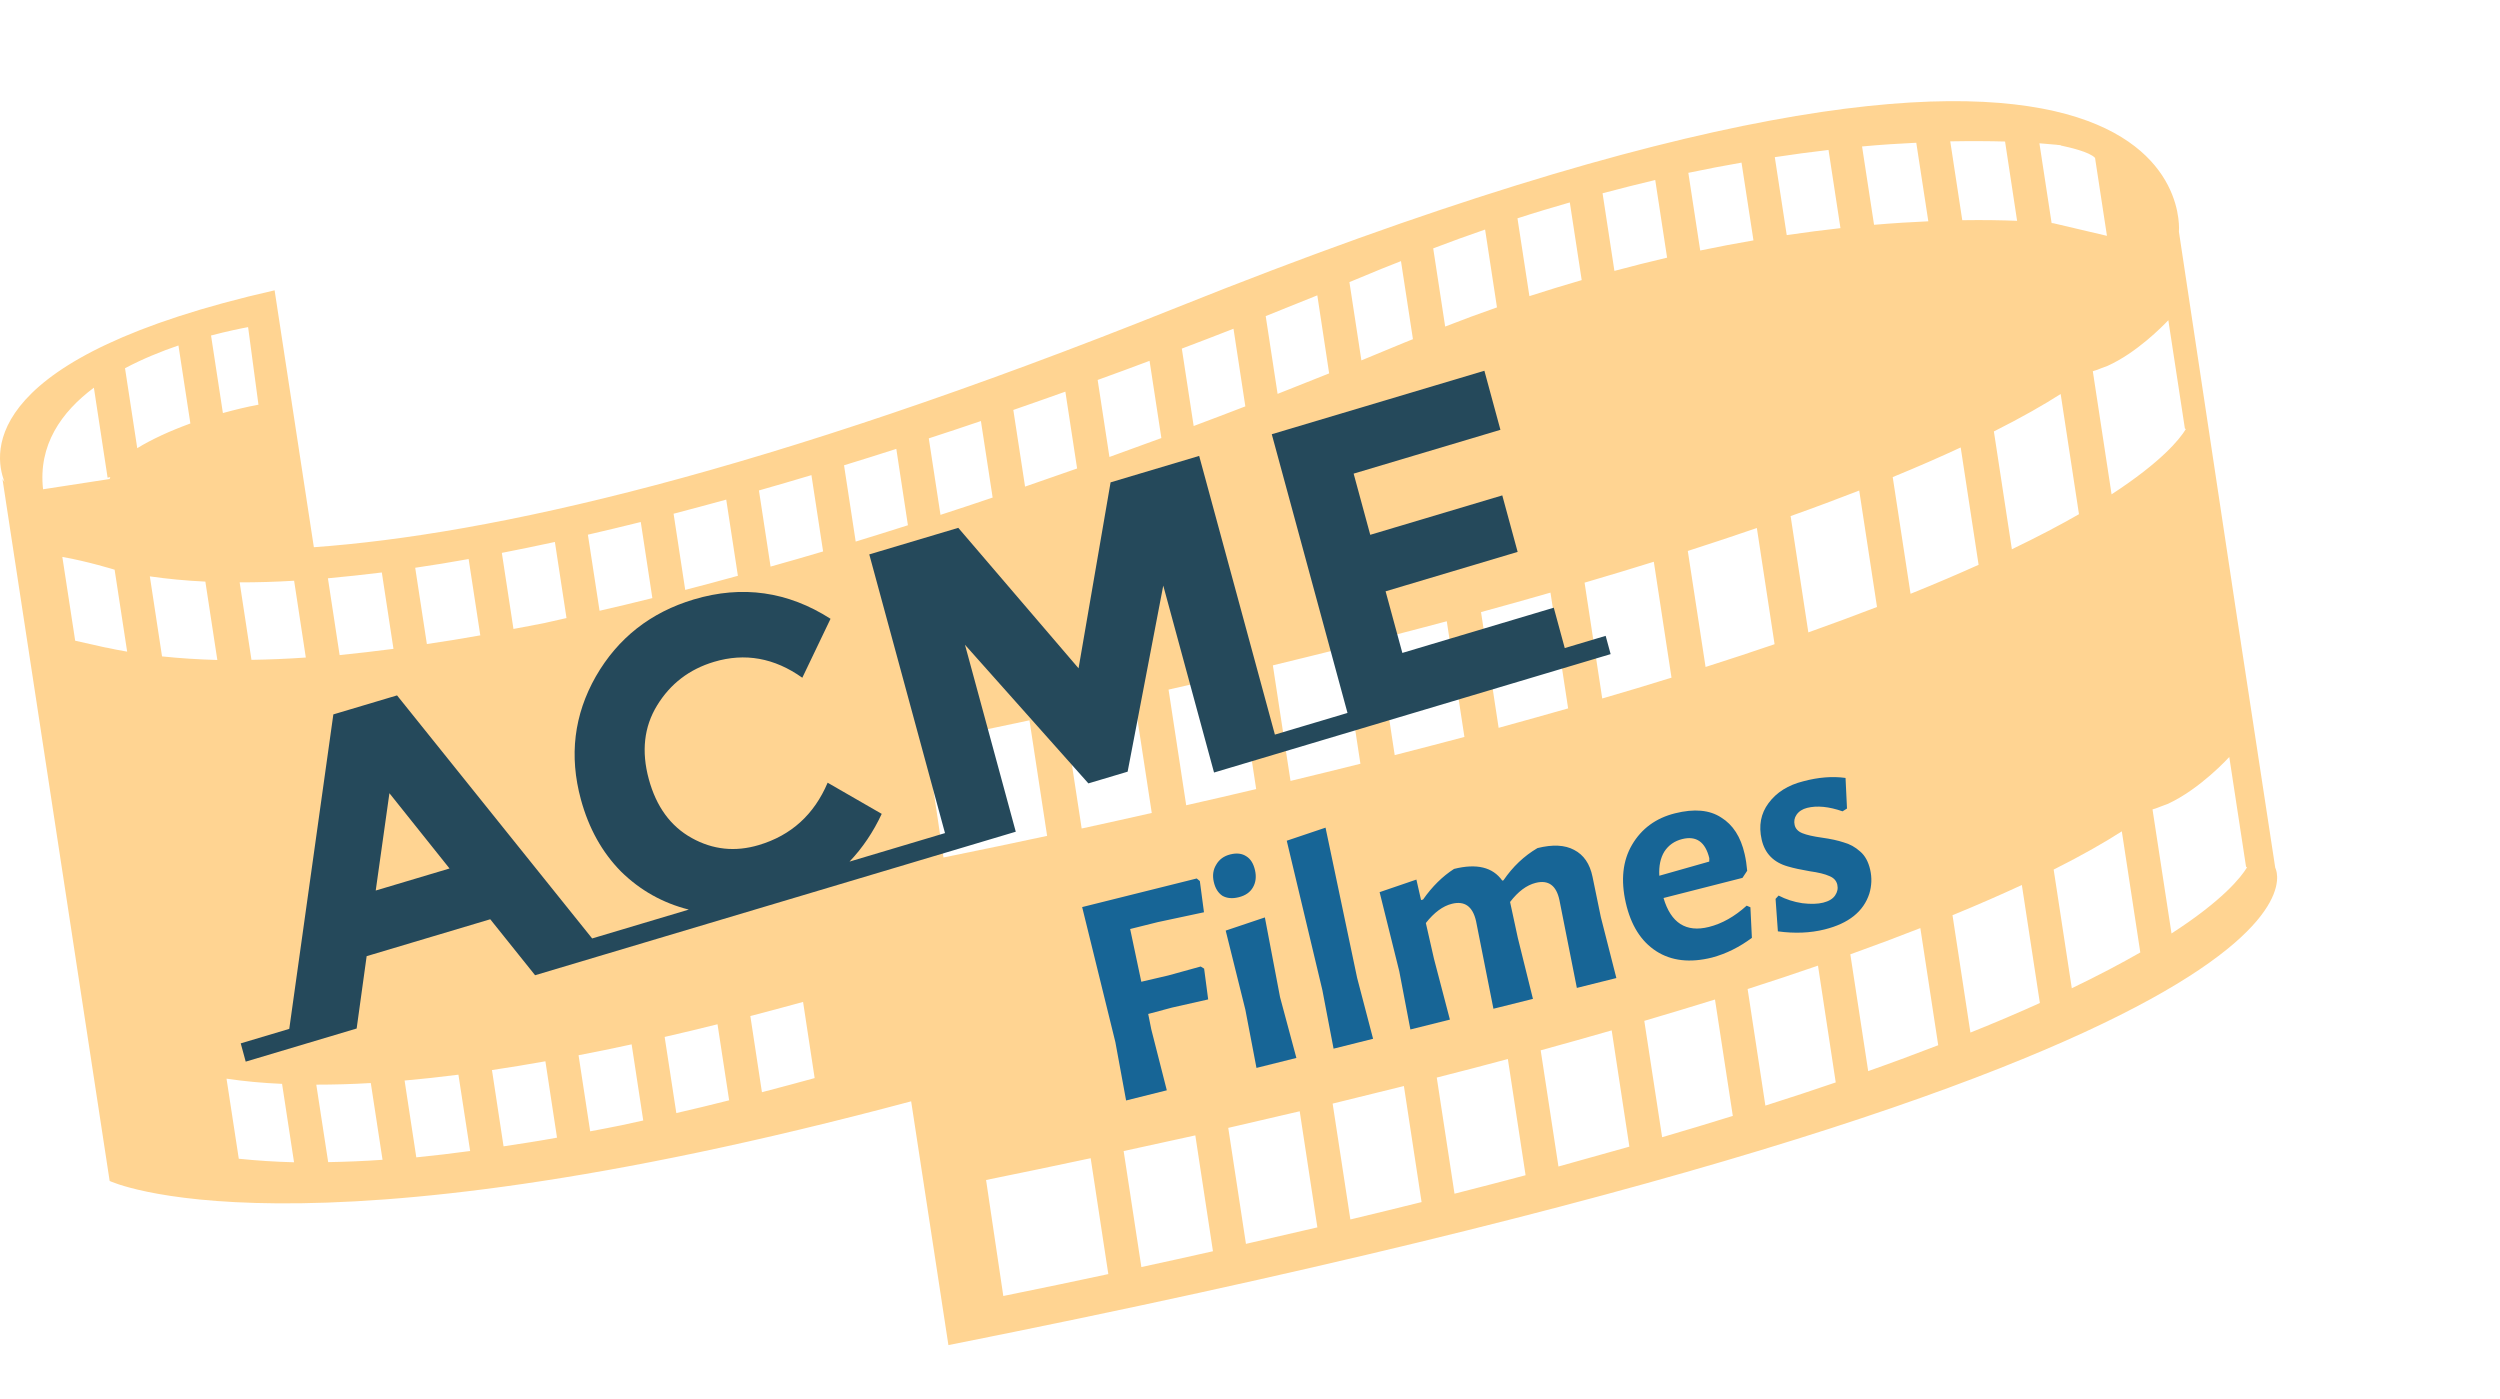 <svg width="159" height="89" viewBox="0 0 159 89" fill="none" xmlns="http://www.w3.org/2000/svg">
<path d="M142.174 38.604L138.579 14.735C138.579 14.735 140.666 -6.831 74.847 19.556C48.385 30.165 31.142 34 19.961 34.803L17.465 18.464C-1.134 22.688 -0.466 28.727 0.29 30.654C0.2 30.538 0.157 30.468 0.157 30.468L6.974 75.109C6.974 75.109 18.471 80.596 57.949 70.044L60.319 85.549C151.63 67.376 144.706 55.192 144.706 55.192L142.174 38.604ZM5.971 24.657L6.843 30.382L7.014 30.343C7.012 30.382 6.972 30.424 6.979 30.465L2.739 31.118C2.423 28.308 3.897 26.206 5.971 24.657ZM6.774 41.189V41.194L6.463 41.128C6.42 41.117 6.375 41.111 6.334 41.097L4.782 40.75L3.964 35.419C5.607 35.711 7.29 36.233 7.29 36.233L8.087 41.444C7.637 41.372 7.205 41.281 6.774 41.189ZM7.951 23.418C9.074 22.824 10.243 22.349 11.349 21.971L12.108 26.933C10.795 27.411 9.618 27.955 8.729 28.505L7.951 23.418ZM10.305 41.747L9.53 36.657C10.643 36.818 11.815 36.932 13.061 36.99L13.822 41.975C12.602 41.941 11.432 41.866 10.305 41.747ZM13.422 21.338C14.464 21.063 15.313 20.891 15.779 20.805L16.438 25.739C15.672 25.878 14.921 26.067 14.176 26.27L13.422 21.338ZM15.187 73.696L14.407 68.603C15.52 68.77 16.694 68.881 17.94 68.934L18.701 73.921C17.481 73.89 16.309 73.812 15.187 73.696ZM15.993 41.966L15.242 37.038C16.352 37.041 17.508 37.007 18.706 36.935L19.45 41.819C18.266 41.903 17.118 41.947 15.993 41.966ZM20.872 73.912L20.116 68.984C21.231 68.984 22.384 68.953 23.583 68.881L24.329 73.762C23.145 73.848 21.997 73.89 20.872 73.912ZM21.6 41.664L20.855 36.779C21.968 36.679 23.11 36.552 24.284 36.41L25.024 41.267C23.863 41.414 22.72 41.555 21.6 41.664ZM26.477 73.607L25.732 68.722C26.847 68.625 27.989 68.498 29.156 68.35L29.901 73.204C28.738 73.362 27.596 73.499 26.477 73.607ZM27.149 40.961L26.407 36.11C27.523 35.947 28.654 35.763 29.805 35.555L30.547 40.409C29.401 40.617 28.269 40.795 27.149 40.961ZM32.026 72.907L31.289 68.056C32.4 67.892 33.531 67.704 34.687 67.498L35.426 72.355C34.278 72.566 33.148 72.738 32.026 72.907ZM34.649 39.62C33.981 39.759 33.317 39.873 32.656 40.001L31.917 35.163C33.023 34.95 34.15 34.714 35.291 34.469L36.03 39.309C35.574 39.412 35.108 39.523 34.649 39.62ZM39.528 71.566C38.858 71.707 38.199 71.824 37.535 71.952L36.796 67.112C37.904 66.901 39.031 66.671 40.172 66.421L40.91 71.263C40.453 71.358 39.987 71.466 39.528 71.566ZM38.132 38.845L37.39 34.006C38.496 33.75 39.618 33.484 40.753 33.2L41.49 38.04C40.37 38.318 39.248 38.593 38.132 38.845ZM43.014 70.791L42.272 65.949C43.378 65.696 44.5 65.427 45.634 65.143L46.374 69.98C45.247 70.264 44.129 70.538 43.014 70.791ZM43.58 37.518L42.84 32.673C43.946 32.384 45.063 32.084 46.188 31.776L46.93 36.621C45.817 36.929 44.7 37.227 43.58 37.518ZM48.459 69.464L47.722 64.621C48.832 64.333 49.947 64.033 51.075 63.722L51.812 68.567C50.694 68.875 49.577 69.172 48.459 69.464ZM49.008 36.035L48.269 31.193C49.372 30.879 50.487 30.554 51.607 30.218L52.349 35.072C51.241 35.402 50.128 35.722 49.008 36.035ZM54.422 34.444L53.681 29.593C54.781 29.255 55.889 28.908 57.005 28.549L57.744 33.406C56.646 33.758 55.54 34.1 54.422 34.444ZM137.906 20.366L138.957 27.244L139.016 27.297C138.631 27.933 137.468 29.374 134.296 31.44L133.103 23.61C133.293 23.56 133.481 23.485 133.669 23.407C133.816 23.351 133.942 23.304 134.044 23.268C135.882 22.441 137.533 20.761 137.906 20.366ZM130.806 9.207L130.811 9.21C130.932 9.221 131.029 9.229 131.065 9.235V9.254C131.607 9.368 132.901 9.662 133.245 10.043L134.002 14.999L130.599 14.199C130.594 14.199 130.523 14.191 130.482 14.186L129.707 9.113C130.211 9.151 130.573 9.185 130.806 9.207ZM132.223 32.703C131.02 33.395 129.603 34.139 127.955 34.933L126.811 27.439C128.63 26.525 130.014 25.726 131.058 25.059L132.223 32.703ZM127.522 9.001L128.288 14.044C127.377 14.008 126.205 13.983 124.8 14.005L124.036 8.99C125.375 8.965 126.547 8.974 127.522 9.001ZM124.7 28.458L125.839 35.922C124.531 36.51 123.092 37.127 121.511 37.765L120.377 30.343C121.999 29.677 123.43 29.049 124.7 28.458ZM121.875 9.079L122.641 14.075C121.578 14.122 120.434 14.191 119.19 14.297L118.427 9.315C119.664 9.201 120.8 9.129 121.875 9.079ZM119.378 38.604C118.016 39.129 116.561 39.667 115.01 40.22L113.883 32.823C115.46 32.262 116.903 31.72 118.246 31.198L119.378 38.604ZM116.294 9.537L117.053 14.51C115.966 14.63 114.83 14.777 113.636 14.952L112.877 9.996C114.069 9.812 115.198 9.665 116.294 9.537ZM110.761 10.343L111.52 15.288C110.428 15.474 109.297 15.693 108.134 15.932L107.378 10.992C108.543 10.748 109.67 10.531 110.761 10.343ZM111.736 33.581L112.863 40.972C111.477 41.447 110.008 41.93 108.474 42.419L107.344 35.041C108.89 34.544 110.357 34.056 111.736 33.581ZM105.273 11.448L106.027 16.387C104.943 16.64 103.816 16.923 102.677 17.229L101.923 12.292C103.067 11.992 104.187 11.703 105.273 11.448ZM105.183 35.727L106.308 43.099C104.907 43.538 103.431 43.98 101.902 44.424L100.779 37.057C102.304 36.61 103.79 36.163 105.183 35.727ZM99.84 12.875L100.596 17.815C99.505 18.134 98.399 18.467 97.27 18.834L96.511 13.886C97.643 13.516 98.751 13.189 99.84 12.875ZM99.733 45.054C98.314 45.459 96.839 45.868 95.313 46.29L94.193 38.929C95.727 38.509 97.191 38.101 98.611 37.69L99.733 45.054ZM94.452 14.599L95.208 19.55C94.122 19.928 93.023 20.336 91.913 20.769L91.152 15.796C92.267 15.368 93.368 14.974 94.452 14.599ZM93.137 46.87C91.706 47.248 90.225 47.636 88.703 48.025L87.583 40.67C89.107 40.278 90.584 39.895 92.015 39.512L93.137 46.87ZM87.863 17.098C88.284 16.923 88.691 16.779 89.102 16.607L89.863 21.572C89.678 21.652 89.497 21.71 89.307 21.794C88.6 22.091 87.659 22.482 86.584 22.921L85.823 17.942C86.503 17.662 87.188 17.384 87.863 17.098ZM86.522 48.575C85.086 48.936 83.595 49.3 82.076 49.666L80.954 42.316C82.485 41.944 83.959 41.583 85.398 41.222L86.522 48.575ZM83.781 18.784L84.534 23.748C83.529 24.154 82.447 24.584 81.255 25.051L80.499 20.103C81.605 19.664 82.692 19.225 83.781 18.784ZM78.45 20.908L79.204 25.845C78.157 26.247 77.066 26.667 75.917 27.094L75.164 22.171C76.265 21.755 77.363 21.333 78.45 20.908ZM78.768 42.83L79.893 50.185C78.445 50.53 76.959 50.871 75.442 51.215L74.32 43.86C75.841 43.516 77.323 43.171 78.768 42.83ZM73.112 22.949L73.863 27.861C72.793 28.252 71.695 28.652 70.56 29.063L69.811 24.165C70.917 23.765 72.016 23.363 73.112 22.949ZM73.252 51.704C71.792 52.035 70.315 52.362 68.794 52.693L67.669 45.337C69.191 45.007 70.677 44.682 72.127 44.354L73.252 51.704ZM67.757 24.909L68.504 29.796C67.424 30.174 66.323 30.557 65.194 30.948L64.447 26.073C65.555 25.692 66.656 25.298 67.757 24.909ZM62.386 26.778L63.132 31.645C62.041 32.012 60.938 32.384 59.815 32.745L59.071 27.88C60.177 27.525 61.282 27.15 62.386 26.778ZM60.005 54.536L58.912 47.181C61.17 46.723 63.349 46.265 65.474 45.812L66.597 53.162C65.56 53.379 64.552 53.598 63.484 53.82C62.345 54.059 61.18 54.295 60.005 54.536ZM67.379 81.69C66.209 81.937 65.013 82.178 63.81 82.425L62.714 75.048C65.001 74.584 67.212 74.12 69.367 73.662L70.489 81.032C69.452 81.254 68.449 81.47 67.379 81.69ZM72.591 80.585L71.464 73.207C73.016 72.871 74.538 72.535 76.022 72.21L77.144 79.579C75.653 79.913 74.153 80.249 72.591 80.585ZM79.242 79.11L78.117 71.733C79.667 71.374 81.179 71.024 82.661 70.677L83.785 78.061C82.309 78.408 80.797 78.757 79.242 79.11ZM85.883 77.558L84.756 70.189C86.313 69.808 87.82 69.439 89.288 69.072L90.412 76.453C88.948 76.817 87.435 77.186 85.883 77.558ZM92.507 75.92L91.378 68.534C92.935 68.137 94.445 67.748 95.9 67.354L97.027 74.745C95.57 75.134 94.062 75.523 92.507 75.92ZM99.117 74.19L97.988 66.801C99.557 66.371 101.05 65.949 102.503 65.532L103.628 72.927C102.18 73.337 100.677 73.757 99.117 74.19ZM105.711 72.327L104.577 64.927C106.136 64.463 107.654 64.013 109.073 63.569L110.207 70.972C108.776 71.419 107.268 71.871 105.711 72.327ZM112.278 70.316L111.149 62.903C112.721 62.397 114.221 61.903 115.624 61.414L116.753 68.842C115.348 69.325 113.84 69.819 112.278 70.316ZM118.817 68.123L117.681 60.695C119.29 60.118 120.765 59.565 122.134 59.026L123.271 66.476C121.884 67.012 120.408 67.562 118.817 68.123ZM125.318 65.671L124.179 58.207C125.834 57.53 127.299 56.883 128.59 56.286L129.736 63.791C128.402 64.397 126.935 65.024 125.318 65.671ZM131.766 62.853L130.613 55.306C132.477 54.37 133.89 53.553 134.948 52.873L136.123 60.576C134.896 61.278 133.452 62.042 131.766 62.853ZM138.108 59.368L136.9 51.479C137.095 51.424 137.281 51.352 137.468 51.277C137.621 51.218 137.744 51.174 137.846 51.138C139.929 50.194 141.782 48.145 141.782 48.145L142.847 55.117L142.909 55.169C142.521 55.808 141.356 57.269 138.108 59.368Z" fill="#FFCD82" fill-opacity="0.87" stroke="#FED08B" stroke-opacity="0.87" stroke-width="0.001"/>
<path d="M72.587 62.44L74.294 62.041L76.364 61.47L76.582 61.605L76.84 63.563L74.543 64.082L73.026 64.488L73.221 65.464L74.209 69.343L71.62 69.99L70.937 66.277L68.825 57.69L76.111 55.871L76.31 56.037L76.573 58.02L73.63 58.648L71.878 59.085L72.587 62.44ZM78.248 54.34C78.654 54.238 78.994 54.279 79.268 54.462C79.539 54.628 79.722 54.924 79.819 55.349C79.912 55.758 79.868 56.119 79.689 56.433C79.51 56.748 79.209 56.958 78.786 57.063C78.38 57.165 78.033 57.135 77.746 56.973C77.472 56.789 77.288 56.494 77.196 56.085C77.103 55.677 77.154 55.314 77.35 54.995C77.542 54.659 77.841 54.441 78.248 54.34ZM82.45 67.285L79.912 67.919L79.204 64.213L77.954 59.186L80.446 58.348L81.411 63.419L82.45 67.285ZM87.328 66.067L84.815 66.695L84.101 62.963L81.837 53.47L84.304 52.639L86.314 62.195L87.328 66.067ZM99.182 57.256C98.986 56.316 98.482 55.947 97.67 56.15C97.094 56.294 96.551 56.699 96.041 57.366L96.532 59.643L97.495 63.529L94.982 64.156L93.876 58.581C93.663 57.645 93.151 57.279 92.338 57.482C91.763 57.625 91.211 58.033 90.684 58.704L91.2 60.975L92.214 64.847L89.701 65.475L88.993 61.769L87.743 56.741L90.083 55.941L90.379 57.243L90.506 57.211C91.087 56.383 91.744 55.733 92.478 55.263C93.916 54.903 94.939 55.151 95.544 56.007L95.621 55.988C96.211 55.121 96.932 54.438 97.784 53.938C98.749 53.697 99.527 53.736 100.118 54.056C100.727 54.371 101.115 54.94 101.284 55.76L101.813 58.325L102.801 62.204L100.288 62.831L99.182 57.256ZM105.8 57.113C106.269 58.704 107.231 59.318 108.687 58.954C109.516 58.747 110.317 58.296 111.088 57.6L111.326 57.702L111.42 59.647C110.624 60.241 109.78 60.659 108.887 60.9C107.482 61.251 106.298 61.115 105.334 60.493C104.37 59.87 103.725 58.845 103.4 57.416C103.072 55.97 103.204 54.742 103.797 53.73C104.403 52.698 105.316 52.03 106.534 51.726C107.753 51.421 108.73 51.51 109.465 51.992C110.214 52.452 110.712 53.226 110.959 54.315C111.036 54.655 111.09 55.01 111.121 55.38L110.821 55.833L105.8 57.113ZM106.987 53.365C106.496 53.488 106.118 53.753 105.853 54.161C105.605 54.564 105.498 55.077 105.532 55.697L108.708 54.796L108.712 54.58C108.459 53.546 107.884 53.141 106.987 53.365ZM114.687 49.69C115.648 49.432 116.544 49.361 117.376 49.477L117.469 51.422L117.187 51.6C116.314 51.297 115.564 51.224 114.937 51.38C114.633 51.456 114.407 51.603 114.259 51.819C114.125 52.015 114.085 52.231 114.139 52.469C114.193 52.708 114.358 52.882 114.633 52.993C114.909 53.104 115.324 53.198 115.878 53.276C116.432 53.353 116.893 53.454 117.261 53.577C117.642 53.68 117.99 53.872 118.304 54.153C118.615 54.417 118.828 54.804 118.944 55.315C119.06 55.825 119.041 56.333 118.888 56.839C118.519 57.973 117.574 58.731 116.05 59.111C115.136 59.339 114.144 59.38 113.073 59.234L112.926 57.168L113.119 56.958C113.586 57.201 114.088 57.363 114.625 57.444C115.159 57.509 115.603 57.497 115.958 57.408C116.314 57.319 116.565 57.167 116.713 56.95C116.86 56.734 116.907 56.506 116.853 56.268C116.795 56.013 116.628 55.83 116.353 55.719C116.073 55.591 115.656 55.488 115.102 55.411C114.544 55.316 114.083 55.216 113.719 55.109C112.802 54.853 112.243 54.282 112.042 53.398C111.841 52.513 111.987 51.739 112.481 51.077C112.987 50.393 113.723 49.931 114.687 49.69Z" fill="#176596"/>
<g filter="url(#filter0_d_35_113)">
<path d="M40.773 54.756L41.089 55.918L34.032 58.025L31.18 54.465L23.319 56.812L22.683 61.413L15.627 63.52L15.311 62.358L18.397 61.437L21.201 41.436L25.252 40.227L37.661 55.685L40.773 54.756ZM24.767 46.448L23.896 52.638L28.591 51.236L24.767 46.448ZM57.786 49.677L58.102 50.839L38.355 56.734L38.039 55.572L43.808 53.85C42.147 53.431 40.709 52.623 39.495 51.428C38.294 50.209 37.443 48.681 36.944 46.843C36.19 44.069 36.507 41.463 37.894 39.023C39.299 36.578 41.379 34.945 44.133 34.122C47.209 33.204 50.106 33.615 52.822 35.355L51.027 39.104C49.253 37.842 47.382 37.505 45.415 38.092C43.841 38.562 42.632 39.488 41.789 40.869C40.959 42.227 40.784 43.788 41.264 45.554C41.738 47.301 42.648 48.549 43.992 49.296C45.336 50.044 46.759 50.194 48.262 49.745C50.319 49.131 51.777 47.809 52.638 45.78L56.077 47.762C55.539 48.916 54.857 49.928 54.03 50.798L57.786 49.677ZM73.983 33.244L71.717 45.079L69.222 45.824L61.373 37.008L64.603 48.897L57.815 50.924L57.5 49.762L60.102 48.985L55.286 31.26L60.947 29.57L68.596 38.504L70.633 26.678L76.267 24.996L81.083 42.721L83.686 41.944L84.001 43.106L77.213 45.133L73.983 33.244ZM85.701 41.343L80.885 23.617L94.407 19.58L95.427 23.336L86.091 26.123L87.148 30.014L95.545 27.507L96.522 31.101L88.124 33.608L89.189 37.526L98.82 34.65L99.518 37.217L102.12 36.44L102.436 37.602L83.414 43.281L83.098 42.12L85.701 41.343Z" fill="#25495B"/>
</g>
<defs>
<filter id="filter0_d_35_113" x="6.378" y="18.282" width="100.058" height="53.237" filterUnits="userSpaceOnUse" color-interpolation-filters="sRGB">
<feFlood flood-opacity="0" result="BackgroundImageFix"/>
<feColorMatrix in="SourceAlpha" type="matrix" values="0 0 0 0 0 0 0 0 0 0 0 0 0 0 0 0 0 0 127 0" result="hardAlpha"/>
<feOffset dy="4"/>
<feGaussianBlur stdDeviation="2"/>
<feComposite in2="hardAlpha" operator="out"/>
<feColorMatrix type="matrix" values="0 0 0 0 0 0 0 0 0 0 0 0 0 0 0 0 0 0 0.25 0"/>
<feBlend mode="normal" in2="BackgroundImageFix" result="effect1_dropShadow_35_113"/>
<feBlend mode="normal" in="SourceGraphic" in2="effect1_dropShadow_35_113" result="shape"/>
</filter>
</defs>
</svg>
